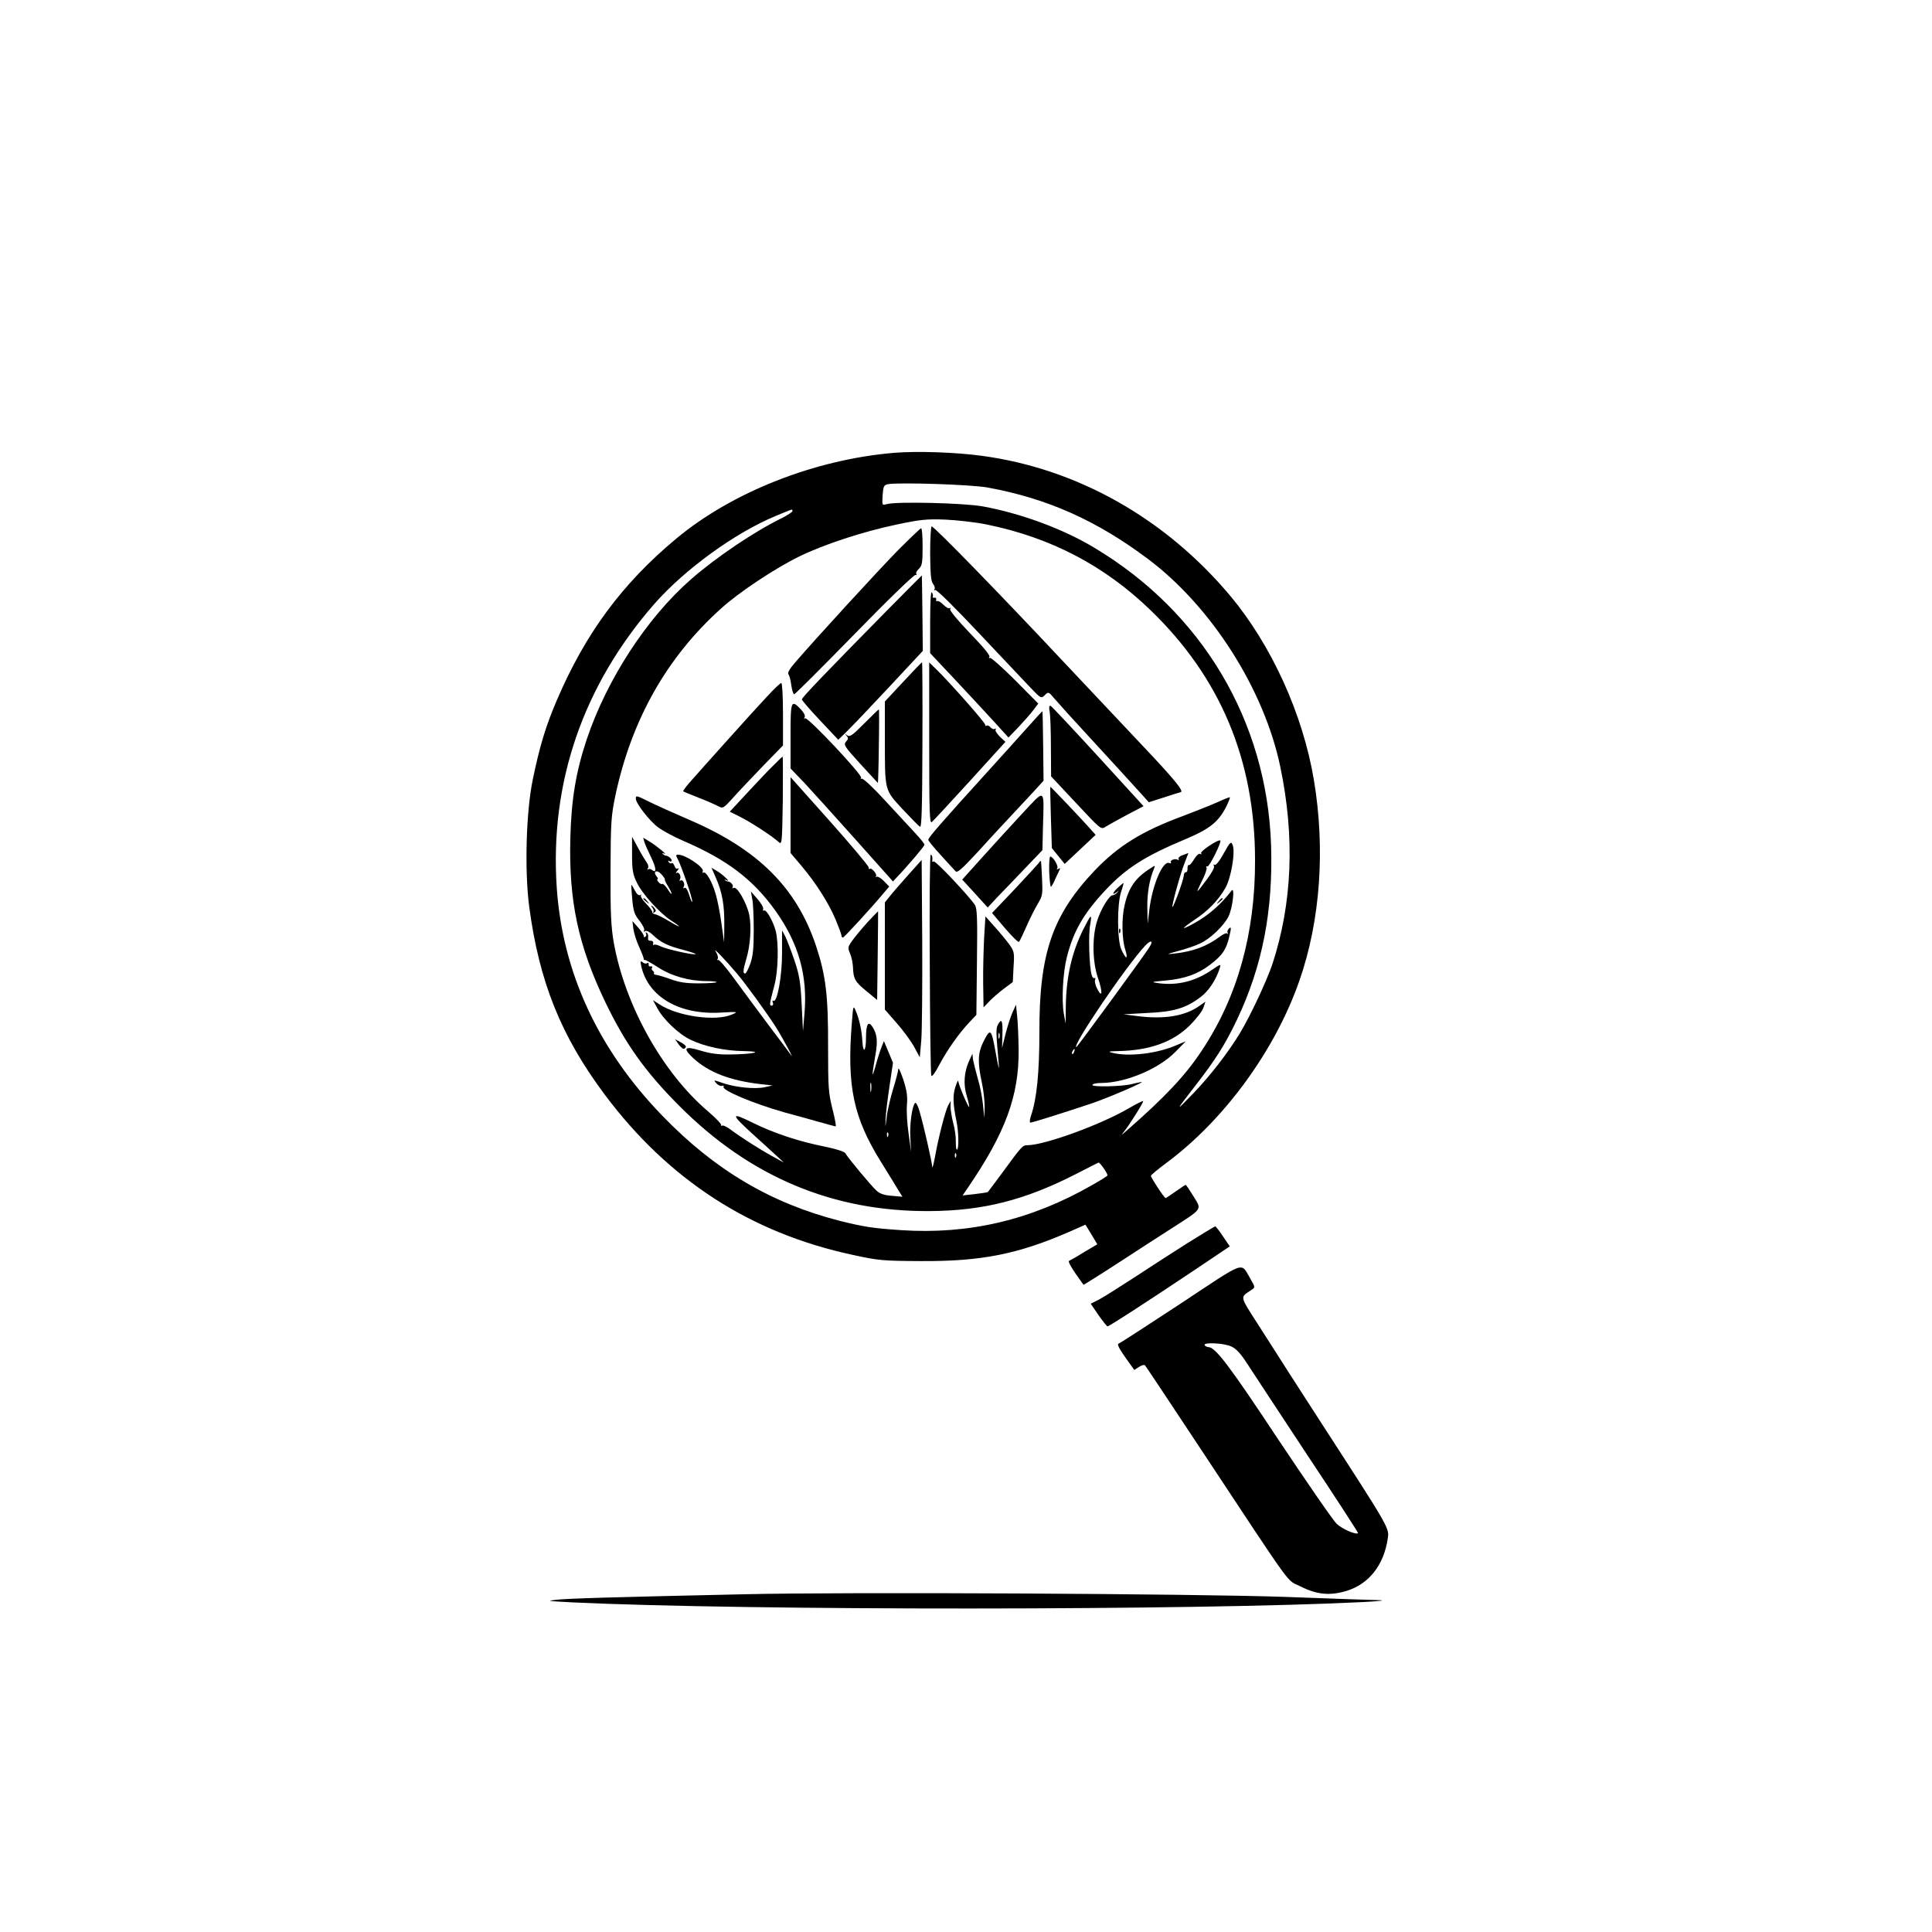 <?xml version="1.0" standalone="no"?>
<!DOCTYPE svg PUBLIC "-//W3C//DTD SVG 20010904//EN"
 "http://www.w3.org/TR/2001/REC-SVG-20010904/DTD/svg10.dtd">
<svg version="1.0" xmlns="http://www.w3.org/2000/svg"
 width="1024pt" height="1024pt" viewBox="0 0 1024 1024"
 preserveAspectRatio="xMidYMid meet">

<g transform="translate(0,1024) scale(0.1,-0.1)"
fill="#000000" stroke="none">
<path d="M4740 7840 c-420 -35 -858 -207 -1156 -455 -287 -239 -481 -502 -633
-857 -58 -135 -91 -244 -127 -419 -36 -172 -44 -486 -19 -675 53 -398 168
-684 399 -994 338 -453 774 -735 1315 -851 137 -30 160 -32 361 -33 324 -2
517 37 794 158 l79 35 32 -52 31 -52 -71 -42 c-38 -24 -74 -44 -79 -46 -6 -2
10 -31 33 -65 l44 -62 36 22 c20 12 95 60 166 106 72 47 186 121 255 165 179
115 170 103 126 176 -21 34 -39 61 -42 61 -2 0 -26 -16 -53 -35 -26 -19 -51
-35 -53 -35 -7 0 -78 108 -78 118 0 4 37 35 83 69 307 228 577 598 705 968
110 316 137 696 76 1060 -58 349 -225 717 -446 980 -343 408 -809 671 -1313
739 -140 19 -343 26 -465 16z m495 -184 c316 -58 577 -174 850 -379 336 -252
616 -692 701 -1102 78 -373 63 -724 -42 -1045 -29 -86 -116 -273 -171 -364
-61 -102 -165 -236 -253 -326 -94 -97 -92 -93 15 45 105 135 159 219 221 350
135 284 192 578 181 925 -22 658 -365 1235 -937 1577 -164 99 -388 182 -591
219 -98 18 -457 27 -509 12 -25 -7 -25 -7 -22 47 4 49 6 54 30 59 61 10 440
-2 527 -18z m-1035 -125 c0 -5 -24 -20 -52 -35 -150 -73 -351 -209 -484 -325
-235 -205 -447 -531 -554 -849 -57 -171 -82 -319 -87 -522 -9 -336 42 -574
187 -875 105 -218 212 -368 390 -546 375 -377 816 -562 1330 -558 281 2 502
58 772 196 62 32 116 59 120 61 7 3 48 -56 48 -68 0 -3 -37 -26 -83 -52 -323
-185 -653 -262 -1012 -238 -150 10 -198 18 -323 49 -367 94 -664 270 -942 558
-339 350 -528 758 -559 1207 -38 557 139 1072 517 1505 162 184 429 378 645
467 94 39 87 37 87 25z m1030 -71 c339 -69 624 -218 868 -454 371 -358 554
-795 554 -1326 1 -387 -93 -723 -280 -1005 -88 -134 -195 -248 -402 -429 -27
-24 -30 -26 -14 -6 30 37 107 160 103 164 -2 2 -35 -14 -74 -37 -150 -88 -449
-197 -541 -197 -24 0 -28 -4 -134 -149 -38 -52 -72 -96 -74 -99 -3 -2 -34 -7
-70 -11 l-64 -7 28 41 c199 291 271 487 269 730 -1 66 -4 147 -8 180 l-6 60
-19 -42 c-10 -23 -27 -75 -37 -115 l-18 -73 2 73 c2 74 -4 87 -24 51 -11 -21
-10 -43 5 -214 3 -33 -4 -5 -16 62 -24 134 -28 137 -68 57 -27 -56 -29 -105
-6 -212 9 -40 15 -99 15 -130 l-2 -57 -7 70 c-4 39 -16 102 -28 140 -11 39
-22 84 -25 100 l-3 30 -18 -39 c-26 -58 -31 -123 -12 -185 9 -30 14 -56 13
-58 -5 -5 -57 119 -58 137 0 8 -7 -5 -15 -30 -15 -45 -13 -92 5 -180 12 -54
14 -147 4 -153 -5 -3 -7 15 -7 40 1 25 -5 71 -14 102 -8 31 -14 70 -14 86 l1
30 -14 -25 c-15 -29 -52 -173 -70 -275 -7 -38 -14 -61 -14 -50 -1 26 -46 223
-67 294 -8 29 -19 50 -24 45 -16 -18 -29 -111 -25 -184 l4 -75 -13 95 c-8 52
-12 122 -9 155 4 46 -1 77 -20 135 -14 41 -25 65 -26 53 -1 -12 -13 -59 -27
-104 -14 -46 -30 -112 -34 -148 -8 -63 -8 -63 -6 -11 1 30 11 109 21 176 l18
121 -24 58 -24 57 -12 -30 c-7 -17 -22 -63 -33 -104 -20 -71 -20 -54 1 67 12
67 7 107 -17 143 -22 34 -34 13 -34 -60 0 -69 -15 -85 -19 -20 -3 57 -15 116
-34 161 -14 34 -15 34 -22 -60 -27 -336 8 -501 153 -735 37 -60 78 -126 91
-148 l24 -39 -56 5 c-42 3 -64 11 -83 29 -28 26 -149 171 -163 196 -5 9 -47
23 -106 35 -138 27 -274 72 -387 128 -117 58 -116 46 4 -63 46 -41 101 -92
123 -112 l40 -37 -60 33 c-66 36 -171 103 -224 143 -19 14 -38 23 -43 20 -5
-3 -7 -1 -6 4 2 5 -31 39 -72 74 -240 205 -438 562 -497 893 -14 81 -18 153
-17 380 1 261 3 288 26 400 86 402 273 732 560 990 95 86 283 211 413 275 131
64 337 132 518 170 124 26 157 30 258 26 63 -3 162 -14 219 -26z m67 -2722
c-3 -7 -5 -2 -5 12 0 14 2 19 5 13 2 -7 2 -19 0 -25z m-680 -280 c-2 -13 -4
-5 -4 17 -1 22 1 32 4 23 2 -10 2 -28 0 -40z m90 -240 c-3 -8 -6 -5 -6 6 -1
11 2 17 5 13 3 -3 4 -12 1 -19z m360 -110 c-3 -8 -6 -5 -6 6 -1 11 2 17 5 13
3 -3 4 -12 1 -19z"/>
<path d="M4930 7308 c1 -108 4 -148 15 -162 8 -10 12 -23 8 -29 -3 -6 -2 -7 4
-4 6 4 109 -98 229 -226 120 -127 244 -258 275 -291 53 -56 58 -59 74 -43 22
22 22 22 53 -15 15 -18 108 -121 207 -228 99 -108 206 -224 237 -259 l57 -63
78 25 c43 14 84 27 92 29 17 5 -44 78 -210 253 -68 72 -259 275 -424 450 -328
350 -674 705 -687 705 -4 0 -8 -64 -8 -142z"/>
<path d="M4759 7323 c-102 -104 -429 -460 -547 -597 -27 -31 -39 -53 -33 -60
5 -6 12 -32 15 -58 4 -27 11 -48 15 -48 5 0 149 144 321 320 171 176 317 317
323 313 5 -3 7 -1 4 4 -4 6 2 18 13 28 17 16 20 31 20 117 0 54 -3 98 -8 98
-4 0 -59 -53 -123 -117z"/>
<path d="M4695 6998 c-317 -322 -445 -455 -445 -465 0 -5 43 -55 96 -111 l97
-103 44 43 c25 24 126 130 225 236 l179 192 -2 200 c-1 110 -3 200 -3 200 -1
0 -87 -87 -191 -192z"/>
<path d="M4930 6947 l0 -169 128 -136 c71 -76 164 -176 208 -224 l79 -87 52
54 c28 30 64 70 79 90 l27 36 -123 124 c-68 68 -128 121 -133 118 -6 -3 -7 -1
-3 6 5 7 -36 56 -104 126 -66 69 -108 120 -104 127 4 6 3 8 -3 5 -6 -4 -20 5
-33 18 -13 13 -27 22 -32 19 -5 -3 -7 0 -6 8 2 7 -3 12 -10 10 -8 -1 -11 1 -8
6 2 4 1 14 -5 22 -5 10 -9 -47 -9 -153z"/>
<path d="M4787 6626 l-97 -104 0 -195 c0 -281 -3 -271 93 -375 45 -48 86 -90
93 -94 9 -6 12 97 13 432 1 242 0 440 -2 440 -2 0 -47 -47 -100 -104z"/>
<path d="M4925 6300 c0 -367 2 -427 14 -417 8 7 99 105 202 218 l188 207 -29
27 c-16 16 -27 33 -23 38 3 6 1 7 -4 4 -6 -4 -16 0 -23 8 -7 8 -16 12 -21 9
-5 -3 -8 -1 -7 4 3 9 -195 233 -264 299 l-33 32 0 -429z"/>
<path d="M4069 6552 c-61 -64 -345 -381 -418 -464 -18 -21 -32 -41 -30 -42 2
-2 40 -18 84 -35 44 -17 91 -38 104 -45 22 -12 26 -10 74 43 27 31 99 106 158
168 l109 112 0 166 c0 91 -4 165 -9 165 -5 0 -37 -30 -72 -68z"/>
<path d="M4190 6339 l0 -172 73 -76 c39 -42 161 -177 271 -300 l199 -223 22
24 c54 56 145 163 145 171 0 5 -22 32 -48 60 -27 29 -99 107 -161 174 -62 68
-118 120 -124 116 -5 -3 -7 -1 -3 5 8 14 -283 324 -297 315 -6 -4 -7 -1 -2 6
4 8 -4 24 -21 42 -51 53 -54 46 -54 -142z"/>
<path d="M5563 6470 c4 -18 7 -103 7 -189 l1 -156 132 -141 c132 -141 132
-142 157 -126 14 9 65 37 113 63 l88 46 -241 264 c-133 145 -246 266 -252 268
-7 2 -9 -8 -5 -29z"/>
<path d="M4580 6405 c-61 -62 -76 -72 -89 -63 -13 10 -14 10 -4 -2 10 -11 10
-17 -3 -31 -14 -16 -9 -25 76 -118 51 -56 93 -101 93 -101 1 0 4 88 5 195 2
107 2 195 0 195 -2 0 -37 -34 -78 -75z"/>
<path d="M5449 6388 c-41 -46 -139 -155 -219 -243 -240 -264 -310 -345 -310
-356 0 -5 30 -42 67 -82 36 -40 71 -78 78 -85 9 -10 33 12 115 100 56 62 130
142 164 178 34 36 89 96 124 133 l63 69 -2 184 c-1 101 -3 184 -4 184 -2 0
-36 -37 -76 -82z"/>
<path d="M4069 6153 c-41 -43 -103 -109 -138 -147 l-63 -68 54 -27 c58 -29
170 -102 203 -132 20 -18 20 -17 24 217 1 129 1 234 -1 234 -2 0 -37 -35 -79
-77z"/>
<path d="M4190 5920 l0 -201 56 -66 c78 -92 146 -199 183 -287 17 -41 31 -79
31 -85 0 -6 3 -11 8 -10 7 1 154 161 216 236 l29 34 -28 29 c-16 16 -33 26
-39 23 -6 -3 -8 -2 -3 2 8 10 -22 47 -33 40 -4 -3 -7 1 -6 8 0 7 -92 117 -206
245 l-208 233 0 -201z"/>
<path d="M5570 5907 l5 -162 34 -42 34 -42 82 77 82 77 -40 45 c-46 51 -197
210 -200 210 -1 0 0 -73 3 -163z"/>
<path d="M5419 5929 c-58 -63 -154 -167 -212 -232 l-107 -119 68 -74 67 -74
54 58 c30 31 96 99 145 151 l91 95 3 125 c6 207 14 202 -109 70z"/>
<path d="M3370 6007 c0 -25 72 -118 118 -152 26 -19 85 -51 132 -71 233 -100
372 -205 492 -374 121 -171 169 -341 152 -540 l-8 -95 -7 141 c-6 119 -12 156
-38 233 -17 50 -39 107 -48 126 l-18 34 0 -122 c0 -123 -26 -264 -46 -251 -5
3 -6 -2 -3 -10 4 -9 1 -16 -6 -16 -13 0 -12 7 15 110 20 75 23 224 6 288 -15
53 -50 114 -62 106 -5 -3 -7 1 -4 8 3 7 -11 31 -30 53 l-35 40 7 -40 c5 -22 8
-96 8 -165 0 -95 -4 -137 -18 -177 -10 -29 -23 -53 -28 -53 -12 0 -11 17 5 72
23 73 30 177 17 240 -14 64 -65 153 -83 142 -6 -4 -8 -3 -5 3 7 11 -11 31 -26
31 -5 0 -12 4 -15 8 -4 4 0 3 8 -1 29 -16 -17 29 -49 48 l-30 18 23 -53 c34
-76 46 -146 45 -251 l-1 -92 -14 99 c-7 54 -21 124 -30 155 -18 65 -52 124
-65 116 -5 -4 -6 0 -4 7 8 21 -92 88 -130 88 -14 0 -14 -3 -1 -27 21 -43 76
-202 75 -221 0 -9 -7 5 -15 31 -9 30 -19 45 -26 41 -6 -4 -8 -3 -5 4 10 15 -3
43 -16 35 -5 -3 -7 -1 -4 5 10 15 -3 43 -17 35 -6 -4 -4 2 4 12 8 10 10 16 3
12 -7 -4 -14 1 -18 13 -4 11 -10 18 -15 15 -5 -3 -12 0 -16 6 -4 8 -3 9 4 5 7
-4 12 -3 12 3 0 10 -19 26 -32 26 -3 0 -10 4 -15 9 -5 5 -2 6 7 2 24 -12 -42
43 -78 64 l-33 20 6 -22 c4 -13 20 -49 36 -82 28 -57 30 -88 5 -67 -7 6 -17 7
-21 3 -5 -4 -5 -1 -1 6 4 7 2 19 -4 27 -6 8 -27 42 -46 77 l-34 63 0 -95 c0
-79 4 -104 24 -145 28 -61 124 -167 186 -206 25 -16 42 -29 38 -29 -4 0 -30
14 -58 31 -28 17 -58 32 -68 33 -9 2 -16 7 -15 12 1 5 -13 25 -33 45 -19 19
-31 39 -27 44 5 4 3 5 -4 1 -8 -4 -18 5 -28 24 -8 16 -17 30 -18 30 -2 0 0
-34 4 -76 6 -65 12 -82 39 -115 17 -22 28 -44 24 -51 -5 -7 -3 -8 5 -3 8 4 25
-4 44 -23 41 -38 75 -55 160 -77 37 -10 66 -20 64 -22 -7 -7 -156 26 -185 41
-16 8 -33 12 -37 8 -3 -4 -5 0 -3 8 2 9 -4 14 -14 14 -11 -1 -15 5 -13 17 2
10 -1 22 -7 25 -6 4 -8 2 -4 -4 3 -6 2 -14 -4 -17 -6 -4 -9 -2 -8 2 2 5 -11
26 -28 45 l-32 36 5 -41 c3 -23 17 -67 31 -97 14 -30 24 -58 24 -62 -1 -5 1
-7 6 -6 4 1 35 -17 70 -39 70 -46 165 -73 258 -73 32 0 55 -3 52 -6 -3 -3 -46
-6 -94 -6 -68 0 -103 5 -149 22 -33 12 -68 22 -77 23 -9 1 -15 5 -12 8 2 4 0
10 -6 14 -6 4 -8 11 -4 16 3 5 0 8 -8 7 -7 -2 -12 3 -10 10 1 8 -2 11 -8 7 -6
-4 -17 -2 -24 5 -12 9 -13 5 -7 -22 37 -162 202 -258 421 -245 92 5 94 5 60
-10 -86 -38 -286 -10 -382 52 l-37 24 22 -41 c32 -61 114 -139 177 -169 75
-36 182 -59 282 -60 112 -2 56 -16 -68 -18 -67 -1 -110 5 -159 20 -87 27 -99
15 -41 -39 82 -76 195 -119 356 -138 l65 -7 -40 -9 c-51 -12 -153 -2 -222 21
-52 18 -53 18 -36 -1 9 -10 23 -16 30 -13 8 2 11 0 8 -5 -11 -18 157 -89 323
-136 53 -14 135 -37 181 -50 46 -13 86 -24 90 -24 4 0 -4 42 -17 93 -21 84
-23 111 -23 327 1 274 -12 380 -64 537 -103 308 -307 511 -670 667 -88 38
-186 82 -217 98 -65 32 -68 33 -68 15z m154 -428 c-2 -3 6 -20 17 -37 26 -43
24 -56 -2 -15 -12 18 -25 31 -29 28 -4 -3 -13 2 -20 10 -7 8 -9 15 -5 15 4 0
2 7 -5 15 -21 26 0 38 24 13 12 -13 21 -26 20 -29z m382 -499 c46 -54 157
-207 207 -285 39 -62 107 -190 75 -141 -7 10 -59 80 -116 155 -56 75 -137 184
-180 243 -42 58 -81 104 -86 100 -5 -3 -6 0 -2 6 4 6 -1 24 -11 39 -17 27 52
-45 113 -117z"/>
<path d="M6450 5987 c-36 -16 -117 -48 -180 -72 -217 -80 -343 -158 -469 -290
-224 -237 -293 -440 -292 -855 0 -215 -14 -354 -44 -442 -7 -21 -9 -38 -4 -38
11 0 157 46 320 100 103 35 317 128 262 114 -12 -2 -32 -7 -45 -10 -51 -13
-208 -16 -208 -5 0 6 19 11 48 11 128 1 303 74 392 165 l55 56 -50 -21 c-104
-45 -253 -62 -340 -40 -24 6 -19 8 30 9 168 3 292 48 381 136 33 33 66 75 72
93 l11 33 -30 -21 c-77 -56 -190 -74 -334 -55 l-70 9 125 7 c142 6 207 26 284
85 43 32 82 92 101 153 7 23 5 22 -41 -9 -87 -61 -185 -85 -284 -71 -42 6 -40
7 38 14 100 9 171 34 236 84 65 50 85 79 101 147 12 49 11 56 -1 45 -7 -6 -11
-16 -7 -23 3 -6 3 -8 -2 -4 -5 5 -22 -3 -39 -16 -68 -51 -142 -79 -241 -90
-46 -5 -44 -4 21 14 39 10 91 28 116 40 53 25 123 91 149 142 22 43 36 163 16
137 -55 -72 -122 -131 -199 -173 -71 -39 -70 -31 2 18 73 48 125 102 164 168
31 53 55 194 39 230 -8 20 -13 16 -47 -45 -22 -41 -42 -65 -48 -61 -7 4 -8 2
-4 -5 5 -7 -10 -35 -35 -69 -62 -83 -64 -84 -30 -14 18 34 29 67 26 73 -4 5
-2 8 5 7 10 -3 76 130 68 137 -9 9 -108 -57 -102 -67 4 -7 3 -8 -4 -4 -7 4
-20 -7 -33 -28 -12 -20 -24 -34 -28 -31 -4 2 -7 -6 -7 -18 1 -12 -3 -21 -9
-20 -5 1 -11 -8 -11 -20 -2 -24 -55 -169 -60 -164 -5 5 42 176 65 234 l20 52
-29 -11 c-17 -5 -27 -15 -23 -21 3 -5 1 -7 -5 -4 -14 9 -43 -3 -36 -14 3 -5
-1 -6 -9 -3 -34 13 -89 -116 -105 -246 l-9 -75 -2 85 c-1 76 11 147 35 205 8
20 8 20 -21 1 -76 -48 -113 -100 -134 -192 -17 -70 -15 -180 3 -237 17 -55 4
-54 -21 1 -22 50 -23 237 -1 305 9 26 14 47 13 47 -2 0 -15 -11 -29 -24 -29
-26 -35 -45 -8 -25 15 11 15 11 4 -1 -7 -8 -18 -15 -25 -15 -18 0 -64 -76 -83
-139 -26 -85 -24 -213 5 -298 26 -75 24 -112 -3 -60 -10 19 -15 40 -12 48 3 8
2 13 -3 10 -5 -3 -12 4 -15 17 -13 43 -18 213 -8 265 11 63 5 58 -36 -23 -61
-122 -91 -252 -93 -410 l-1 -90 -10 55 c-12 72 -4 218 17 299 35 137 89 230
204 353 110 117 208 180 428 272 124 52 172 91 212 170 13 26 21 49 20 50 -2
2 -33 -10 -69 -27z m-359 -769 c-30 -48 -382 -528 -386 -528 -28 0 266 433
365 538 31 33 45 27 21 -10z m-398 -553 c-3 -9 -8 -14 -10 -11 -3 3 -2 9 2 15
9 16 15 13 8 -4z"/>
<path d="M4928 5133 c1 -318 5 -585 8 -593 3 -10 19 11 43 57 42 79 104 167
160 226 l36 38 3 280 c3 233 1 284 -11 303 -33 49 -209 236 -218 230 -5 -3 -9
-2 -8 3 3 17 -1 33 -8 33 -5 0 -7 -260 -5 -577z"/>
<path d="M5561 5620 c2 -44 6 -80 9 -80 3 0 14 19 24 43 11 23 22 46 24 51 3
5 -1 5 -8 1 -9 -5 -11 -4 -6 3 7 12 -22 61 -37 62 -5 0 -7 -36 -6 -80z"/>
<path d="M4815 5604 c-38 -43 -82 -93 -97 -112 l-28 -35 0 -284 0 -284 63 -72
c35 -40 77 -97 93 -127 l29 -54 8 90 c4 49 6 284 5 522 l-3 434 -70 -78z"/>
<path d="M5505 5665 c-6 -7 -63 -70 -128 -139 l-119 -125 68 -80 c38 -44 71
-77 75 -73 4 4 21 40 39 81 18 41 45 95 60 120 26 43 27 51 23 136 -2 49 -5
91 -6 92 -2 1 -7 -4 -12 -12z"/>
<path d="M3410 5476 c0 -2 8 -10 18 -17 15 -13 16 -12 3 4 -13 16 -21 21 -21
13z"/>
<path d="M6459 5463 c-13 -16 -12 -17 4 -4 9 7 17 15 17 17 0 8 -8 3 -21 -13z"/>
<path d="M3459 5427 c6 -8 7 -18 3 -22 -4 -5 -1 -5 6 -1 10 6 10 11 1 22 -6 8
-14 14 -16 14 -3 0 0 -6 6 -13z"/>
<path d="M4599 5353 c-29 -32 -65 -75 -80 -96 -26 -36 -27 -40 -13 -72 8 -19
14 -51 15 -72 2 -61 11 -77 71 -126 l57 -47 3 235 c2 129 2 235 2 235 -1 0
-26 -26 -55 -57z"/>
<path d="M5216 5269 c-3 -63 -6 -171 -5 -241 l2 -127 31 32 c17 18 52 48 77
67 l47 35 4 80 c5 76 4 82 -23 120 -16 22 -51 64 -78 94 l-48 54 -7 -114z"/>
<path d="M5931 5304 c0 -11 3 -14 6 -6 3 7 2 16 -1 19 -3 4 -6 -2 -5 -13z"/>
<path d="M3596 4706 c21 -27 30 -31 39 -16 3 5 -8 16 -26 25 l-31 17 18 -26z"/>
<path d="M6295 3652 c-77 -49 -205 -131 -285 -184 -80 -52 -164 -105 -187
-117 l-42 -21 41 -60 c23 -33 45 -60 48 -60 9 0 206 128 447 289 l201 135 -36
53 c-19 29 -38 53 -41 53 -3 0 -69 -40 -146 -88z"/>
<path d="M6258 3331 c-175 -115 -323 -211 -330 -213 -8 -3 5 -28 36 -72 l48
-67 25 16 c14 9 28 13 32 8 4 -4 137 -204 295 -443 505 -764 452 -690 526
-727 89 -45 158 -52 247 -25 118 36 197 136 218 275 9 58 16 47 -350 612 -66
102 -145 225 -176 273 -30 48 -100 156 -154 241 -108 169 -104 152 -41 195 19
12 19 14 -6 57 -54 91 -16 104 -370 -130z m269 -228 c25 -11 50 -39 81 -87 25
-39 169 -257 319 -485 151 -227 273 -415 271 -417 -11 -10 -84 22 -113 49 -19
18 -159 221 -313 452 -258 390 -331 485 -367 485 -7 0 -17 5 -20 10 -11 17
104 12 142 -7z"/>
<path d="M3940 1790 c-685 -15 -927 -22 -990 -29 -58 -6 -48 -7 85 -14 932
-44 3309 -43 4195 2 90 5 119 9 75 10 -38 1 -259 8 -490 17 -481 17 -2339 27
-2875 14z"/>
</g>
</svg>
